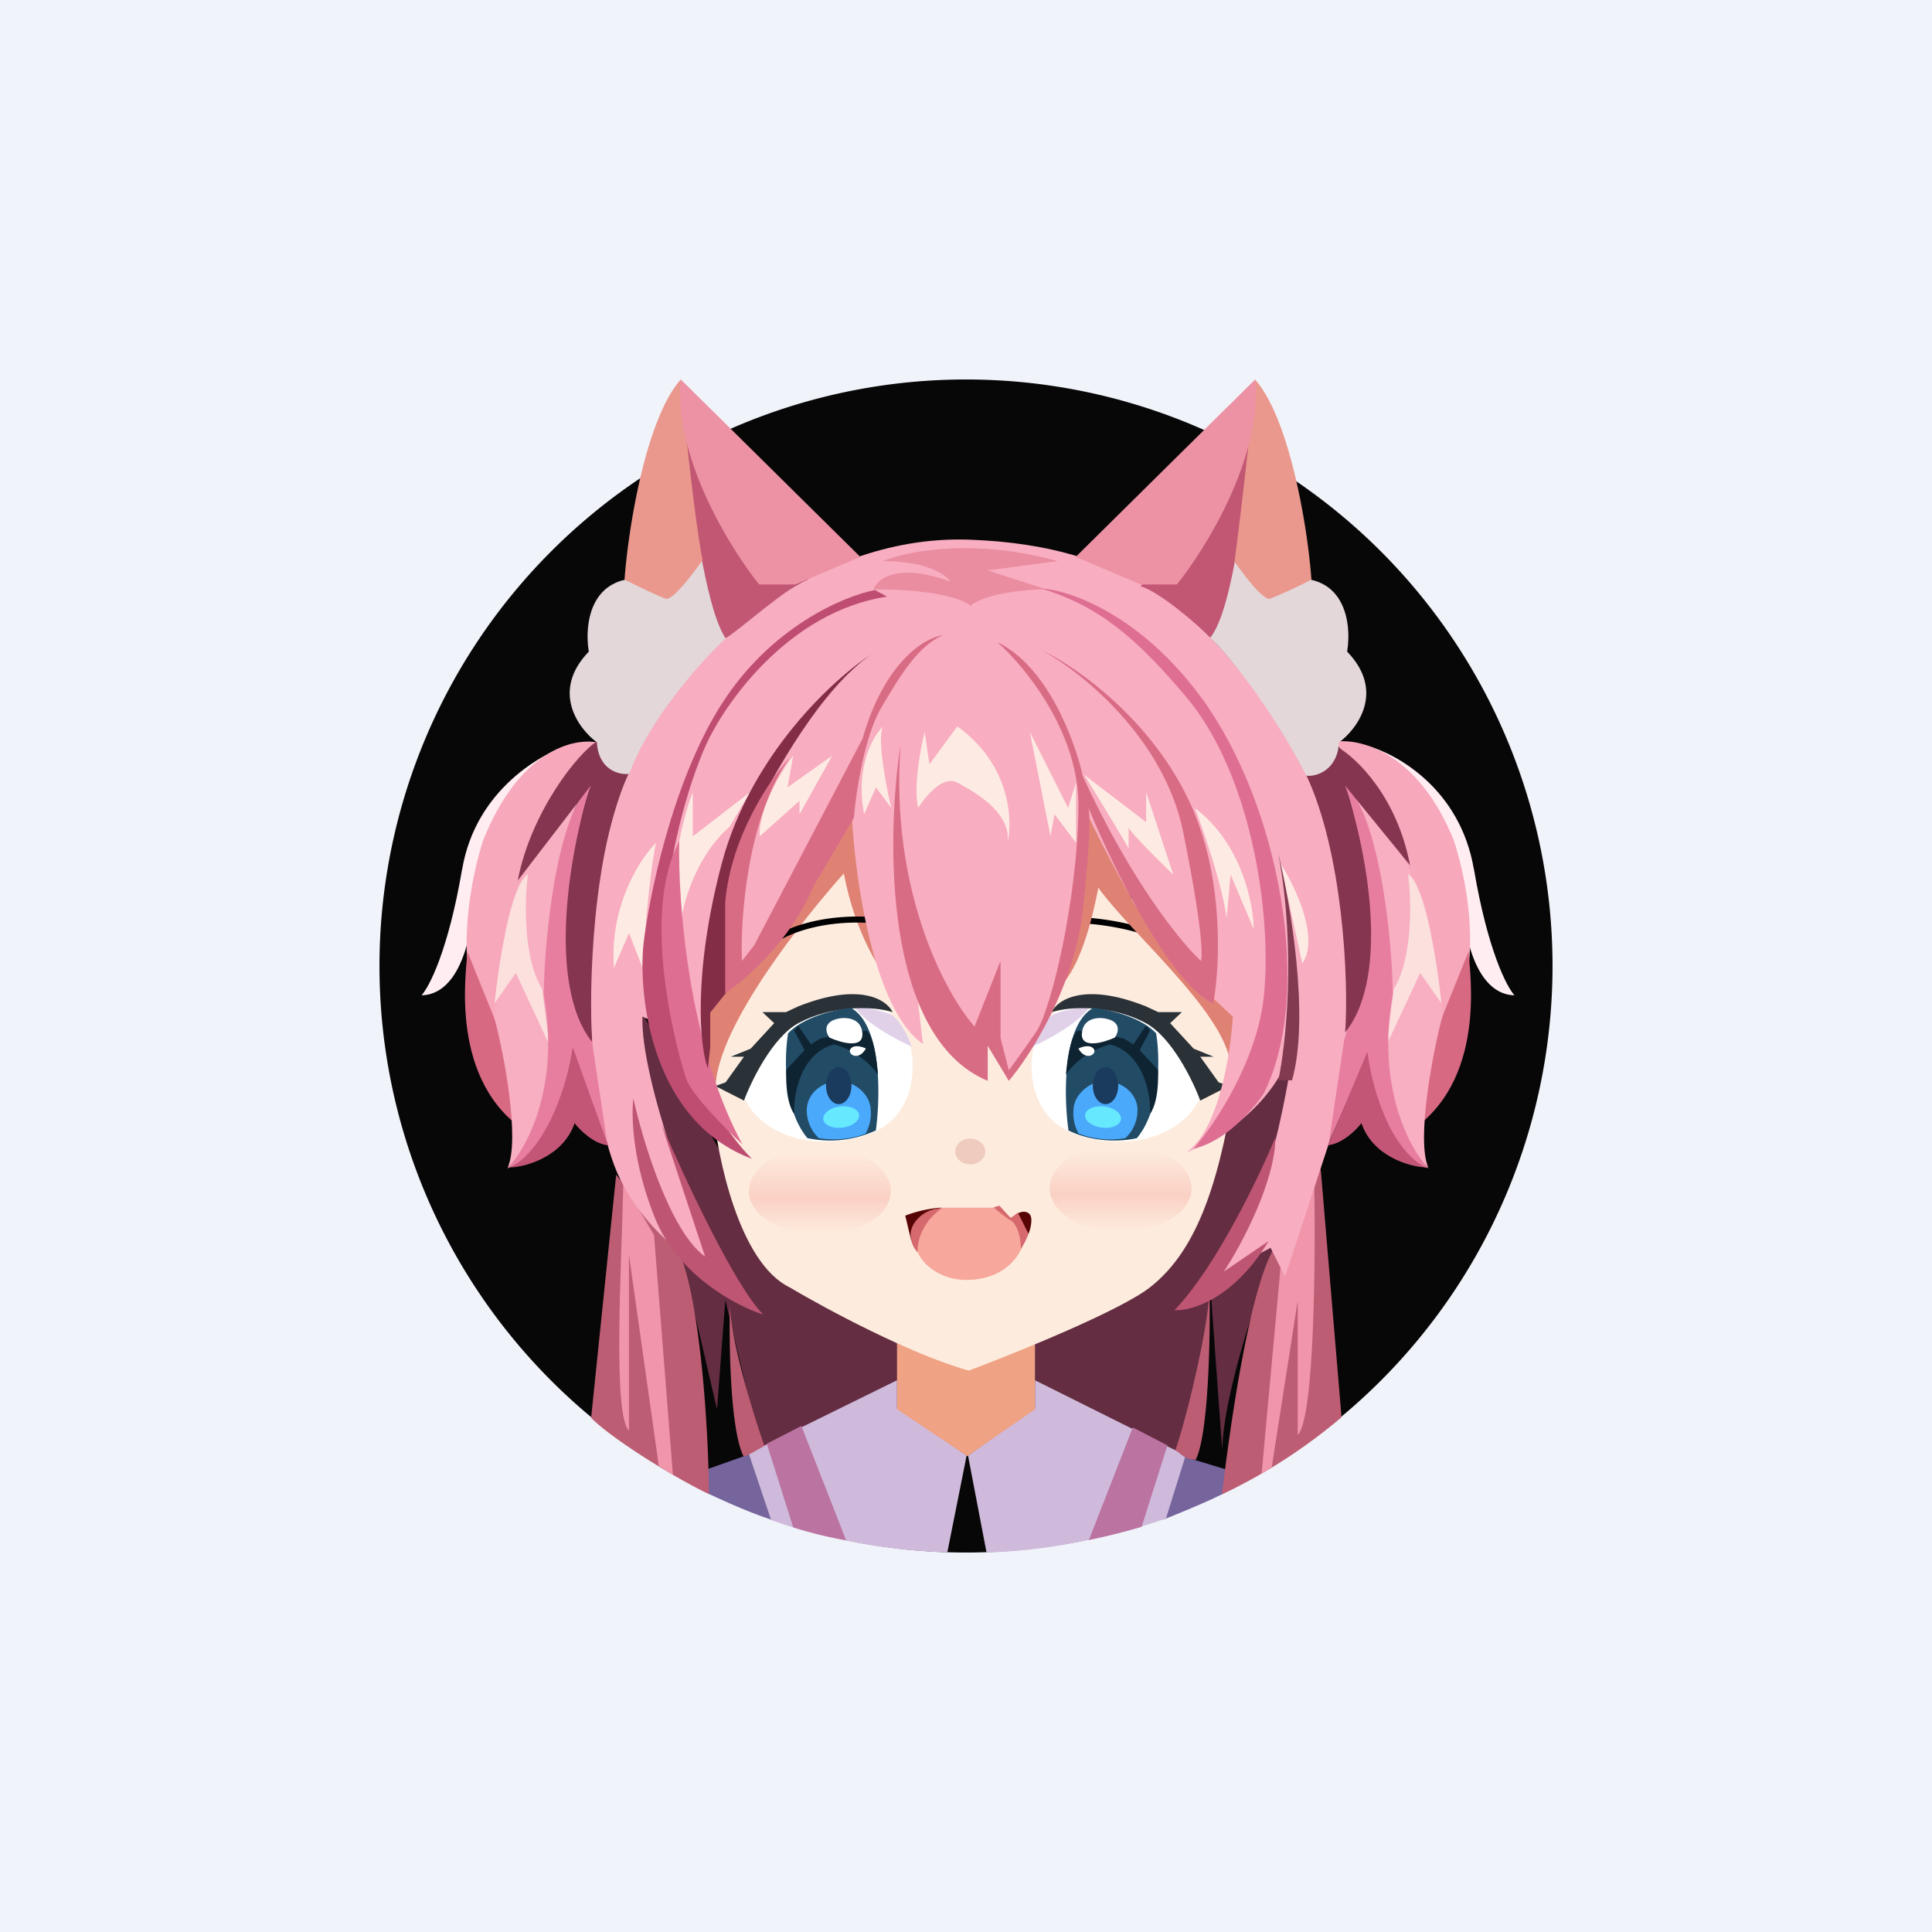 <svg xmlns="http://www.w3.org/2000/svg" width="24" height="24" fill="none" viewBox="0 0 24 24"><rect x="0" y="0" width="24" height="24" fill="#808080" stroke="none"/><g clip-path="url(#a)"><path fill="#F0F3FA" d="M24 0H0v24h24z"/><path fill="#070707" d="M12 19.286a7.286 7.286 0 1 0 0-14.572 7.286 7.286 0 0 0 0 14.572"/><path fill="#642D42" d="m9.01 16.148.433 1.812 5.19.069c.228-.2.364-1.48.402-2.062l.148 2.05c.01-.662.422-1.892.627-2.424l.262-1.268v-1.788l-1.116 1.856-.798 1.37-2.073.804-2.13-.702-1.047-1.63-.957-1.698.216 1.788.74 3.182z"/><path fill="#76649D" d="m9.304 18.067-.664.236.166.255s.461.22.775.32zM14.72 18.099l.672.204-.205.256c-.254.128-.735.318-.735.318z"/><path fill="#CFBADC" d="m11.143 17.146-1.844.908.28.829s.976.373 2.189.4l.24-1.203-.865-.587zM12.857 17.146l1.872.934-.245.783s-1.068.397-2.229.422l-.23-1.204.832-.588z"/><path fill="#BB74A1" d="m9.854 18.975-.329-1.04.43-.222.556 1.421a5 5 0 0 1-.657-.16M14.182 18.967l.32-1.012-.43-.223-.545 1.398c.349-.07.655-.163.655-.163"/><path fill="#EFA284" d="M11.143 17.507v-.895h1.714v.895l-.841.582z"/><path fill="#FDECDE" d="m9.035 12.109 1.428-1.31h2.987l1.923 1.154-.084 1.803c-.218 1.25-.545 1.876-1.004 2.236-.368.289-1.653.81-2.25 1.034-.726-.202-1.786-.773-2.226-1.034-.629-.307-.899-1.619-.955-2.236z"/><path fill="#570405" d="m11.245 15.1.072.302.375-.401a1.6 1.6 0 0 0-.447.1"/><path fill="#F7A79B" d="M11.687 15.002h.661c.068.04.22.132.284.167s.071.23.067.322c-.19.42-.666.446-.892.384s-.43-.234-.449-.472c-.014-.19.214-.347.329-.402"/><path fill="#570405" d="M12.785 15.077c-.056-.049-.129-.013-.166.008l.156.246c.024-.057.065-.205.01-.254"/><path fill="#D5696E" d="M11.363 15.186c-.107.153-.022.31.034.37 0-.292.206-.487.309-.548a.42.42 0 0 0-.343.178M12.682 15.514a1 1 0 0 0 .095-.186l-.132-.263-.09.065-.14-.153-.073.021c.063.053.196.16.213.16.104.071.128.267.127.356"/><path fill="url(#b)" d="M10.185 15.34c.487 0 .882-.244.882-.544s-.395-.544-.882-.544-.882.244-.882.544.395.544.882.544"/><path fill="url(#c)" d="M13.92 15.305c.488 0 .883-.244.883-.544s-.395-.544-.883-.544c-.487 0-.881.244-.881.544s.394.544.882.544"/><path fill="#EECBBE" d="M12.053 14.465c.103 0 .187-.072.187-.161s-.084-.16-.187-.16c-.104 0-.187.071-.187.16s.083.16.187.16"/><path fill="#fff" d="M10.558 14.154c.818-.138.834-.863.74-1.208l-.247-.372-.493-.155-.622.155-.62.545-.065.526c.095.227.488.647 1.307.509M13.595 14.154c-.819-.138-.835-.863-.74-1.208l.246-.372.493-.155.622.155.62.545.065.526c-.095.227-.488.647-1.306.509"/><path fill="#E0D1E9" d="M11.042 12.592a2 2 0 0 0-.43-.091c.117.196.524.415.713.5-.04-.116-.151-.358-.283-.41M13.11 12.592c.132-.051.341-.082.43-.091-.117.196-.524.415-.713.5.04-.116.152-.358.283-.41"/><path fill="#2A3137" d="M9.918 12.71c-.321.174-.584.714-.676.962l-.356-.181.128-.046.228-.318h-.164l.247-.1.292-.317-.146-.137h.292l.155-.072c.768-.305 1.1-.079 1.17.072-.256-.081-.768-.081-1.17.137M14.234 12.71c.322.174.585.714.676.962l.356-.181-.128-.046-.228-.318h.165l-.247-.1-.292-.317.146-.137h-.293l-.155-.072c-.767-.305-1.1-.079-1.17.072.256-.081.768-.081 1.17.137"/><path fill="#224B66" d="M10.03 14.138c-.305-.366-.287-1.02-.24-1.301.19-.207.599-.298.78-.317.387.215.367 1.105.31 1.523a1.35 1.35 0 0 1-.85.095M14.123 14.138c.304-.366.286-1.02.239-1.301-.19-.207-.598-.298-.78-.317-.387.215-.367 1.105-.309 1.523.33.164.704.132.85.095"/><path fill="#4AA9FB" d="M10.022 13.783a.47.47 0 0 0 .15.355c.268.044.498-.019.58-.056a.5.5 0 0 0 .064-.3c-.008-.205-.23-.362-.405-.354-.175.007-.381.134-.389.355M14.13 13.783a.47.47 0 0 1-.15.355 1.1 1.1 0 0 1-.58-.056.5.5 0 0 1-.064-.3c.008-.205.23-.362.405-.354.175.007.382.134.39.355"/><path fill="#66E9FF" d="M10.467 14.008c.123-.016.215-.087.205-.16-.009-.072-.116-.118-.24-.103-.123.016-.215.088-.205.16s.117.119.24.103M13.686 14.008c-.124-.016-.216-.087-.206-.16.01-.072.117-.118.24-.103.123.016.215.088.205.16s-.117.119-.24.103"/><path fill="#1B3B5E" d="M10.419 13.716c.087 0 .158-.102.158-.23 0-.127-.07-.23-.158-.23-.087 0-.158.103-.158.23s.07.23.158.23M13.733 13.716c-.087 0-.158-.102-.158-.23 0-.127.07-.23.158-.23.087 0 .158.103.158.23s-.07.23-.158.23"/><path fill="#0E2433" d="M10.36 12.974c-.419.115-.504.624-.495.864-.103-.154-.102-.435-.097-.55l.227-.242-.13-.243.05-.064.159.235.114-.071c.207-.057.47-.09.575-.1.098.074.13.396.144.546a1 1 0 0 0-.546-.375M13.791 12.974c.42.115.505.624.496.864.103-.154.103-.435.098-.549l-.227-.243.129-.243-.05-.064-.158.235-.115-.071a4 4 0 0 0-.575-.1c-.098.074-.134.397-.148.547.155-.229.426-.347.55-.376"/><path fill="#fff" d="M10.713 12.839c-.012-.194-.201-.205-.295-.186-.2.04-.16.174-.115.236.142.064.421.144.41-.05M13.44 12.839c.011-.194.2-.205.294-.186.201.04.16.174.115.236-.141.064-.421.144-.41-.05M10.756 13.025c-.043-.022-.141-.052-.187 0-.057.064.093.17.187 0M13.397 13.025c.043-.022.14-.052.186 0 .058.064-.093.17-.187 0"/><path fill="#DF8274" d="M10.09 11.025c-.19.418-1.017 1.183-1.275 1.529l-.05.623.124.31c.04-.77 1.119-2.105 1.593-2.637.148.778.474 1.252.618 1.393-.346-.64-.474-1.7-.495-2.151-.09.147-.325.515-.515.933"/><path fill="#000" fill-rule="evenodd" d="M10.806 11.465c-.632-.036-1.044.153-1.167.247l-.045-.06c.139-.105.57-.298 1.216-.262zm3.033.052a3.4 3.4 0 0 0-.707-.052l-.003-.075c.163-.007.435.002.723.054.287.051.594.146.824.313l-.045.06c-.216-.157-.51-.25-.793-.3" clip-rule="evenodd"/><path fill="#DF8274" d="m15.334 12.545-.05.664c-.083-.647-1.247-1.628-1.64-2.181-.15.778-.34 1.099-.485 1.239.346-.64.331-1.793.352-2.244.09.147.336.686.526 1.104s.96 1.127 1.297 1.417"/><path fill="#BD5D73" d="M9.238 18.093c-.167-.325-.184-1.402-.17-1.9 0 .43.284 1.358.427 1.767-.073.044-.226.133-.257.133M14.853 18.134c.168-.326.184-1.631.171-2.13 0 .432-.28 1.602-.423 2.011.073.044.101.107.252.119M15.857 15.46c-.337.476-.592 2.38-.677 3.104a6.8 6.8 0 0 0 1.485-.958l-.259-3.087c-.045.092-.211.465-.549.941M8.359 15.412c.337.476.447 2.423.447 3.148-.435-.207-1.21-.69-1.463-.947l.312-3.025c.045.093.366.348.704.824"/><path fill="#F095AA" d="M16.121 17.826c.207-.206.223-2.174.205-3.133l-.382.651-.272 2.965.126-.082.323-2.07zM7.813 17.772c-.207-.207-.088-2.12-.07-3.079l.382.651.234 2.977-.175-.11-.371-2.623z"/><path fill="#F8ADC0" d="m16.506 14.209-.542 1.652-.18-.36-.687.36c.561-.503.896-2.21 1.002-3.07-.124.862-.953 1.374-1.364 1.526.405-.273.554-1.24.579-1.688l-.326-.305c-.375-.072-1.144-1.502-1.48-2.209 0 .92-.262 1.856-.37 2.209l-.254.557-.347.44-.2-.487-.293.244-.722-1.31.144 1.202c-.621-.43-.849-2.083-.885-2.855h-.235l-.235.7-1.03 1.365.236-2.334c-.564 1.163-.608 2.568-.56 3.124l-.777-.341c-.015.804.632 2.49.957 3.232-.265-.114-.881-.514-1.228-1.203-.434-.862-.56-3.214 0-4.812s2.33-3.214 4.335-3.142 3.125.952 4.173 2.89c.838 1.552.542 3.723.289 4.615"/><path fill="#FDEBE3" d="M7.626 12.024c-.056-.772.326-1.358.524-1.555-.079.354-.145 1.184-.168 1.555l-.168-.433zM8.467 11.404c-.182-.496.017-1.25.139-1.564v.55l.712-.55-.257.433c-.396.346-.56.898-.594 1.131M9.437 10.39c-.016-.346.27-.813.416-1.003l-.07.394.555-.394-.406.728v-.167zM10.734 10.115c-.111-.59.112-.974.237-1.092-.079.126.033.728.1 1.013l-.189-.255zM11.407 10.036c-.063-.244.026-.731.08-.944l.059.403.346-.472c.657.472.69 1.16.624 1.446.05-.374-.406-.63-.624-.747-.174-.095-.396.17-.485.314M13.05 10.39l-.257-1.298.475.944.099-.314v.747l-.268-.354zM14.02 10.538a40 40 0 0 0-.554-.915l.772.59V9.84l.336 1.024c-.184-.177-.554-.543-.554-.59zM15.238 11.404c-.064-.44-.29-1.095-.396-1.367.578.432.729 1.184.732 1.505l-.287-.679zM15.905 10.722c.182.285.491.932.273 1.245z"/><path fill="#EA8DA1" d="M13.137 6.97c-1.046-.29-1.88-.122-2.166 0 .54 0 .783.17.836.255-.66-.239-.911-.035-.954.096.798 0 1.133.135 1.201.203.206-.162.715-.203.944-.203l-.73-.235z"/><path fill="#BE4D71" d="M8.96 8.754c.61-.966 1.527-1.352 1.909-1.424l.15.081c-1.211.185-2.005 1.307-2.25 1.845-.22.488-.62 1.746-.478 2.874s.759 1.98 1.05 2.265c-1.222-.456-1.41-1.953-1.35-2.644.068-.597.357-2.032.968-2.997"/><path fill="#DE6F93" d="M9.224 14.217c-.673-1.228-.804-3.024-.786-3.768-.502.953 0 2.688.082 2.942.066.203.497.636.704.826"/><path fill="#832D47" d="M8.965 10.73c.36-1.358 1.397-2.306 1.871-2.61-.634.434-1.2 1.445-1.583 2.207-.307.609-.184 1.47-.23 2.002l-.2.25v.435l-.03.258c-.102-.261-.187-1.185.172-2.543"/><path fill="#D96C85" d="M10.716 9.174c.271-.957.777-1.254.996-1.283-.296.13-.504.456-.766.902-.21.357-.314 1.063-.34 1.37l-.503.85c-.271.66-.842 1.16-1.094 1.326v-1.131c.07-.818.562-1.537.799-1.795-.525.749-.613 1.994-.591 2.524l.153-.196zM12.27 13.427c-1.296-.54-1.262-3.01-1.083-4.177-.132 1.819.558 3.093.919 3.502l.323-.815v.957l.103.402c.051-.069.19-.26.34-.478.185-.272.514-1.643.525-2.796.008-.922-.668-1.747-1.007-2.044.622.295.967 1.232 1.061 1.664.596 1.305 1.226 2.073 1.467 2.295.025-.047.017-.433-.22-1.6-.236-1.165-1.258-1.986-1.739-2.25.197.086 1.27.706 1.816 1.87.438.931.38 2.063.296 2.512-.557-.276-1.26-1.729-1.549-2.434.019.07.026.393-.07 1.27-.106.958-.657 1.813-.92 2.122l-.262-.435z"/><path fill="#DE6F93" d="M14.93 8.676c-.76-1.042-1.644-1.345-1.99-1.366.539.178 1.02.413 1.81 1.366.791.953 1.054 2.669.951 3.69-.082.817-.617 1.609-.873 1.902.39-.081.745-.493.873-.689.63-1.264.18-3.6-.77-4.903"/><path fill="#813A50" d="M16.05 13.42c.223-.78-.02-2.203-.17-2.816.223 1.2.093 2.377 0 2.815z"/><path fill="#BE5573" d="M8.759 15.61c-.435-.31-.775-1.438-.891-1.964-.028.212-.011.81.278 1.508.29.697 1.012 1.075 1.336 1.176-.356-.354-.992-1.725-1.266-2.366zM14.59 16.275c.512-.531 1.049-1.651 1.253-2.145 0 .532-.408 1.316-.64 1.666l.556-.379c-.434.72-.96.872-1.169.858"/><path fill="#FFEDF2" d="M5.74 10.799c-.17 1-.407 1.46-.503 1.564.252 0 .617-.238.667-1.377.04-.91.85-1.543 1.207-1.747-.357.104-1.2.558-1.37 1.56M18.31 10.799c.17 1 .406 1.46.503 1.564-.252 0-.617-.238-.668-1.377-.04-.91-.79-1.514-1.146-1.718.357.104 1.139.53 1.31 1.53"/><path fill="#F7A8BB" d="M6.002 10.438c.454-1.132 1.132-1.27 1.413-1.216-1.078.93-.997 2.846-1.274 3.829-.554-.832-.315-2.071-.139-2.613M18.062 10.446c-.454-1.131-1.205-1.283-1.486-1.229.877.955 1.341 2.912 1.324 3.797.572-.864.338-2.025.162-2.568"/><path fill="#D86983" d="M6.395 13.952c-.856-.713-.566-2.077-.592-2.14l.403 1.001zM17.654 13.952c.857-.713.567-2.077.592-2.14l-.403 1.001z"/><path fill="#F8AFC1" d="M6.307 11.424c.12-.65.739-1.422 1.032-1.727-.34.363-.667 1.978-.516 3.154.121.941-.294 1.494-.516 1.652.151-.34-.038-1.383-.164-1.85.013-.147.043-.578.164-1.229M17.743 11.424c-.121-.65-.756-1.436-1.05-1.74.34.362.684 1.99.533 3.167-.12.941.294 1.493.517 1.652-.151-.34.054-1.432.18-1.9-.012-.146-.06-.528-.18-1.179"/><path fill="#FBE0DE" d="M6.735 12.288c-.242-.4-.218-1.118-.176-1.427-.212.12-.365 1.118-.416 1.602l.265-.376.415.889zM17.314 12.288c.242-.4.219-1.118.177-1.427.211.12.365 1.118.415 1.602l-.264-.376-.416.889z"/><path fill="#E77EA0" d="M7.352 12.926c-.443-1.441-.185-2.728 0-3.191-.433.37-.59 1.91-.598 2.627.211 1.162-.23 1.932-.452 2.153.484-.15.756-1.084.81-1.464l.434 1.166zM16.697 12.926c.444-1.441.185-2.728 0-3.191.434.37.597 1.9.605 2.617-.211 1.161.22 1.938.443 2.16-.419-.075-.712-1.01-.767-1.39l-.47 1.07z"/><path fill="#C35676" d="M7.138 13.952c-.141.41-.588.539-.793.551.473-.26.729-1.124.77-1.495l.438 1.22c-.18-.02-.352-.192-.415-.276M16.912 13.952c.14.41.587.538.793.55-.474-.26-.676-1.067-.718-1.439l-.49 1.164c.18-.02.352-.191.415-.275"/><path fill="#85354F" d="M6.432 10.938c.16-.85.756-1.595.986-1.729l.394.395c-.454.961-.501 2.687-.455 3.342-.584-.73-.261-2.469-.018-3.187zM17.516 10.749c-.161-.852-.663-1.331-.894-1.465l-.395.345c.453.96.53 2.542.483 3.197.584-.73.243-2.349 0-3.066z"/><path fill="#E3D7DA" d="M7.415 9.222c.02.35.285.408.402.391.252-.69.907-1.415 1.21-1.695-.182-.23-.248-.74-.252-.962-.202-.08-.42.15-.504.276-.916-.24-1.02.475-.957.863-.473.49-.13.956.101 1.127M16.634 9.222c-.02.35-.287.43-.405.414-.37-.718-.899-1.44-1.201-1.72.181-.23.242-.738.247-.96.201-.08.42.15.503.276.917-.24 1.02.475.957.863.474.49.13.956-.1 1.127"/><path fill="#C25774" d="M9.013 7.928c-.263-.389-.445-1.878-.52-2.566l1.536 1.844c-.238.07-.862.64-1.016.722M15.035 7.92c.291-.352.446-1.87.521-2.558L14.17 7.283c.237.07.707.476.866.638"/><path fill="#EA988D" d="M8.457 4.714c-.437.49-.655 1.87-.699 2.487.134.067.425.207.51.236s.33-.298.46-.479c-.088-.432-.224-1.674-.271-2.244M15.59 4.714c.436.49.658 1.87.701 2.487a7 7 0 0 1-.51.236c-.085.028-.316-.279-.446-.46.058-.417.208-1.693.255-2.263"/><path fill="#ED92A4" d="m10.687 6.918-2.23-2.204c-.094.953.61 2.094.973 2.546h.45zM13.363 6.918l2.229-2.204c.095.953-.609 2.094-.972 2.546h-.45z"/></g><defs><linearGradient id="b" x1="10.185" x2="10.185" y1="14.301" y2="15.34" gradientUnits="userSpaceOnUse"><stop stop-color="#FDECDE"/><stop offset=".56" stop-color="#FAD1C4"/><stop offset="1" stop-color="#FDECDE"/></linearGradient><linearGradient id="c" x1="13.921" x2="13.921" y1="14.266" y2="15.305" gradientUnits="userSpaceOnUse"><stop stop-color="#FDECDE"/><stop offset=".56" stop-color="#FAD1C4"/><stop offset="1" stop-color="#FDECDE"/></linearGradient><clipPath id="a"><path fill="#fff" d="M0 0h24v24H0z"/></clipPath></defs></svg>